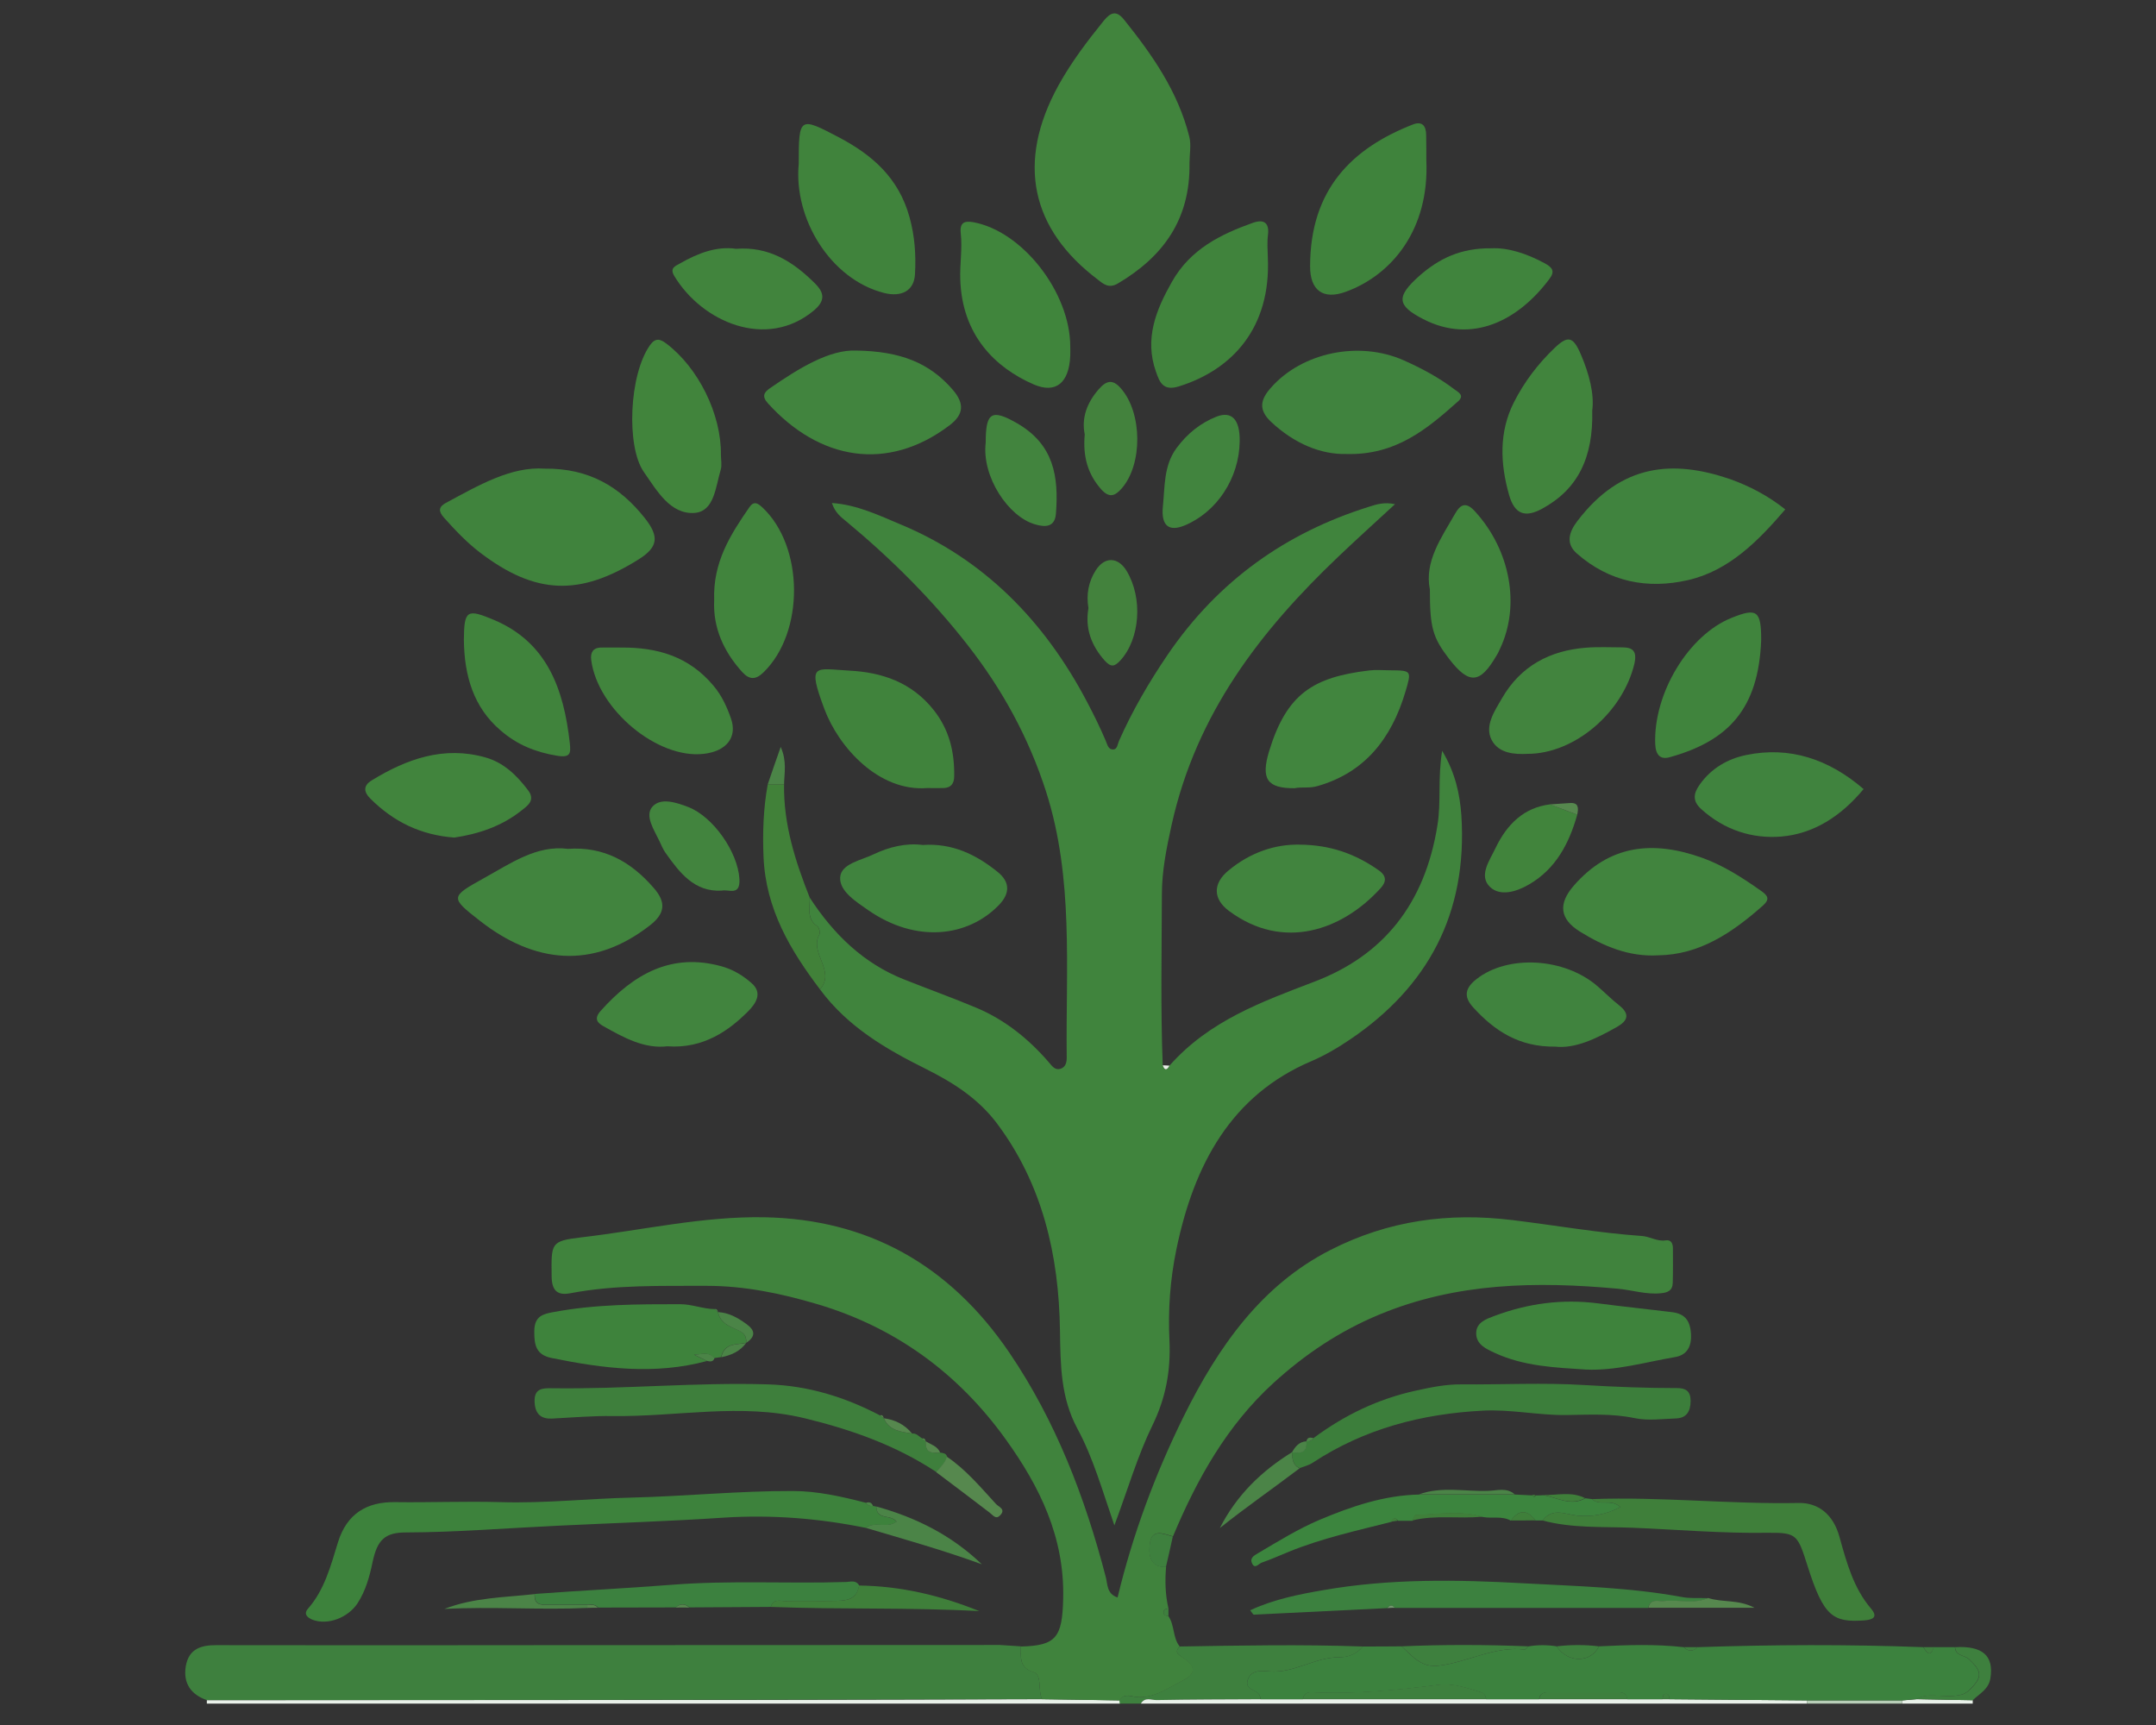 <?xml version="1.0" encoding="utf-8"?>
<!-- Generator: Adobe Illustrator 27.7.0, SVG Export Plug-In . SVG Version: 6.00 Build 0)  -->
<svg version="1.1" id="圖層_1" xmlns="http://www.w3.org/2000/svg" xmlns:xlink="http://www.w3.org/1999/xlink" x="0px" y="0px"
	 viewBox="0 0 1280 1024" style="enable-background:new 0 0 1280 1024;" xml:space="preserve">
<rect x="0" y="0" width="1280" height="1024" fill="#333333" stroke="none"/>
<style type="text/css">
	.st0{fill:#3E803E;}
	.st1{fill:#E9F1E9;}
	.st2{fill:#B8CEB7;}
	.st3{fill:#40843D;}
	.st4{fill:#40833D;}
	.st5{fill:#3C823E;}
	.st6{fill:#41843D;}
	.st7{fill:#3D823C;}
	.st8{fill:#40833E;}
	.st9{fill:#41843E;}
	.st10{fill:#40833C;}
	.st11{fill:#3F833C;}
	.st12{fill:#40853C;}
	.st13{fill:#3E833C;}
	.st14{fill:#41853E;}
	.st15{fill:#3E7F3C;}
	.st16{fill:#41843C;}
	.st17{fill:#3C7E3B;}
	.st18{fill:#3F7F3A;}
	.st19{fill:#42843E;}
	.st20{fill:#3C813F;}
	.st21{fill:#3C853E;}
	.st22{fill:#418139;}
	.st23{fill:#43823D;}
	.st24{fill:#4B8447;}
	.st25{fill:#56884E;}
	.st26{fill:#71996D;}
</style>
<g>
	<g>
		<path class="st0" d="M700.4,977.4c36.2-0.6,72.5-1.3,108.7,0c-3.6,4.7-9.2,6.5-14,6.4c-14.4-0.1-26.8,9.6-41.5,8.4
			c-3.7-0.3-10.7-1.4-12.8,4.9c-2.3,6.7,6.7,5.4,7.4,10.5c0.1,0.4,0.1,0.7,0.2,1.1c-20.6,0.1-41.1,0.1-61.7,0.5
			c-3.1,0.1-7-2.1-9.5,2.1c-4.2,0-8.4,0-12.6,0c-0.1-0.6-0.1-1.3-0.2-1.9c1.8-3,4.8-3.1,7.4-2.5c11.5,2.6,20.4-4.3,29.8-9
			c8.5-4.2,8.4-8.6,0.4-14C699.8,982.3,696.9,980.9,700.4,977.4z"/>
		<path class="st1" d="M664.6,1009.4c0,0.6,0.1,1.3,0.2,1.9c-180.7,0-361.3,0-542,0c0-0.7,0-1.3,0-2c109.3-0.1,218.6-0.1,327.9-0.2
			c56-0.1,112.1-0.2,168.1-0.4C634,1008.9,649.3,1009.1,664.6,1009.4z"/>
		<path class="st1" d="M677.3,1011.3c2.5-4.2,6.3-2,9.5-2.1c20.6-0.4,41.1-0.4,61.7-0.5c8.4,0,16.7,0,25.1,0c36.3,0,72.5,0,108.8,0
			c10.5,0,20.9,0,31.4,0c17.4,0,34.9,0,52.3,0c7,0,14,0,20.9,0c1.4,0,2.8,0,4.2,0c27.2,0.2,54.3,0.5,81.5,0.7
			c0.1,0.6,0.1,1.3,0.1,1.9C941,1011.3,809.1,1011.3,677.3,1011.3z"/>
		<path class="st2" d="M1072.8,1011.3c0-0.6,0-1.3-0.1-1.9c18.9,0,37.8,0,56.7,0c-0.1,0.6-0.2,1.3-0.1,1.9
			C1110.5,1011.3,1091.6,1011.3,1072.8,1011.3z"/>
		<path class="st1" d="M1129.3,1011.3c0-0.7,0-1.3,0.1-1.9c2.8-0.2,5.5-0.4,8.3-0.7c11.2,0.2,22.3,0.4,33.5,0.6c0,0.7,0,1.3,0,2
			C1157.2,1011.3,1143.2,1011.3,1129.3,1011.3z"/>
		<path class="st3" d="M480.7,532.8c14.3,22,32.2,39.2,56,48.6c14.3,5.7,28.8,10.9,43.1,16.9c16.6,7,30.7,18.2,42.8,32.2
			c1.9,2.2,3.6,4.9,6.9,4c3.2-1,3.9-3.9,3.8-7.1c-0.6-52.7,4.2-105.9-12.2-157.3c-10.3-32.2-26.1-60.9-46.4-86.9
			c-21.5-27.6-45.9-51.8-72.3-73.7c-3.2-2.6-6.7-5.3-8.5-10.9c15,1,28,7.4,41,12.8c48.8,20.4,85,56.7,110.6,105.5
			c3.9,7.4,7.6,14.9,10.9,22.7c1.1,2.5,1.5,5.3,4.4,5.3c2.6,0,2.7-3.2,3.5-5c8-18.1,17.9-35,28.9-51.2
			c30.2-44.3,70.6-72.5,119.3-87.8c4.7-1.5,9.2-3,15.7-1.6c-11.7,10.8-22.8,20.8-33.6,31.1c-45.9,43.7-84.3,92.9-99,159.2
			c-3,13.6-5.8,27.2-5.8,41.4c-0.1,33.8-0.8,67.6,0.5,101.4c1.2,3.4,2.5,2.9,4,0.2c23.6-26.7,54.8-37.9,85.9-49.8
			c40.9-15.5,65.7-46,73.2-92.9c2.3-14,0.1-28,2.8-44.2c7.8,13,10.5,25.7,11.4,38.3c3.8,58.8-20.4,102-65.7,132.8
			c-7.5,5.1-15.3,9.7-23.5,13.2c-47.2,20.1-69.5,60.9-80,111.7c-3.7,17.9-5,36-4.1,54.2c0.8,17.9-2.2,34-10.1,50.2
			c-8.8,18-14.5,37.7-22.6,59.4c-7.3-21.2-12.7-40.3-21.9-57.3c-10-18.5-10.1-37.9-10.4-58.2c-0.6-45-10.5-87.2-37.4-123.1
			c-11.3-15-26.3-24.4-42.3-32.4c-23.5-11.7-46.2-24.8-62.8-47.2c9.7-10.9-6.6-21.6-0.3-32.6c0.6-1-0.2-4.2-1.3-4.9
			C478.8,545.5,480.9,538.8,480.7,532.8z"/>
		<path class="st4" d="M664.6,1009.4c-15.3-0.2-30.6-0.5-45.9-0.7c-2.7-5.1,0.2-14.4-5-16c-8.9-2.7-7.5-8.9-7.6-15.3
			c20.8-0.5,24.6-5.2,25.1-28.4c0.9-36.6-14.1-66.7-33.9-94.3c-28.8-40.2-66.5-67-112-80.5c-21.5-6.4-43.3-10.9-65.8-10.9
			c-27,0.1-54.1-0.7-80.9,4.4c-7,1.3-11-0.8-11.1-10c-0.2-19.9-0.7-21,17.8-23.2c36.2-4.2,72-12.6,108.7-11.9
			c60.8,1.2,109.6,27.8,145.4,80.6c27.2,40.1,44.7,85.3,57.1,133c1.1,4.1,0.5,10,7,12.1c9-37.5,22.3-73.1,39.1-107.2
			c20.6-41.7,46.4-78.3,87.3-99.1c34.3-17.5,70.2-22.4,108.2-17.7c25.5,3.1,50.9,7.6,76.6,9.4c4.8,0.3,9.1,3.4,14.2,2.6
			c3.1-0.5,4.3,1.7,4.3,4.8c0,6.8,0.1,13.5-0.1,20.3c-0.1,4.8-3,5.9-7,6.3c-8.7,0.9-17.1-1.9-25.7-2.7
			c-48.2-4.4-95.7-3.7-141.6,15.4c-23.3,9.7-44,23.4-63,40.8c-27.2,24.9-45,56.4-59.4,90.8c-5.2-1.4-12.2-4.7-13.6,3.6
			c-1,5.9-0.7,15.1,9.5,14.5c-0.7,8.3-0.5,16.6,1.4,24.7c-1.3,0.2-2.9,0.4-2.9,2.3c0,1.9,1.6,2,2.9,2.3c3.7,5.3,2.5,12.9,6.7,18
			c-3.5,3.5-0.6,4.9,1.8,6.5c8,5.3,8.1,9.7-0.4,14c-9.4,4.7-18.3,11.6-29.8,9C669.4,1006.2,666.4,1006.4,664.6,1009.4z"/>
		<path class="st0" d="M606.1,977.3c0.1,6.4-1.4,12.6,7.6,15.3c5.2,1.6,2.3,10.9,5,16c-56,0.1-112.1,0.3-168.1,0.4
			c-109.3,0.1-218.6,0.2-327.9,0.2c-9-3.2-14.1-9.6-12.4-20.1c1.8-10.5,9.3-12.5,18-12.5c65.5,0.1,131,0.1,196.6,0
			c89.6,0,179.1-0.1,268.7-0.1C597.8,976.7,602,977.1,606.1,977.3z"/>
		<path class="st5" d="M1137.7,1008.7c-2.8,0.2-5.5,0.4-8.3,0.7c-18.9,0-37.8,0-56.7,0c-27.2-0.2-54.3-0.5-81.5-0.7
			c-0.2-1.4-0.4-3.2-2.1-3.2c-1.7,0-1.9,1.7-2.1,3.2c-7,0-14,0-20.9,0c-0.5-3.3-2.5-4.1-5.3-4.1c-13.9,0-27.9,0-41.8,0
			c-2.7,0-4.8,0.9-5.3,4.1c-10.5,0-20.9,0-31.4,0c-0.3-1.9-1.1-3.5-3-4.1c-8.3-2.5-16.7-5.5-25.3-4.4c-25,3.2-50,5.7-75.3,4.4
			c-2.7-0.1-4.7,0.9-5.2,4.1c-8.4,0-16.7,0-25.1,0c-0.1-0.4-0.1-0.7-0.2-1.1c-0.7-5-9.7-3.7-7.4-10.5c2.1-6.3,9.1-5.2,12.8-4.9
			c14.7,1.2,27.1-8.5,41.5-8.4c4.8,0,10.3-1.7,14-6.4c7.7,0,15.3,0,23-0.1c6.4,5.8,11.7,12.8,22.1,11.5c17.2-2.1,33.1-11.7,50.9-9.6
			c0.7,0.1,1.6-1.2,2.4-1.9c5.6-0.9,11.1-0.9,16.7,0c6.5,10,20.2,10,25.1,0c16.8-0.8,33.5-1.4,50.3,0.5c2.8,2.7,5.5,2.7,8.2,0
			c44.7-1.5,89.4-1.7,134,0c2.1,3.1,4.2,6.5,6.2,0c4.2,0,8.4,0,12.6,0c0.4,5.4,5.6,4.6,8.3,7.1c7.9,7.4,8.1,10.6,0.3,18.3
			c-3.2,3.1-6.6,3.3-10.4,3.6C1151.8,1007.4,1144.5,1004.8,1137.7,1008.7z"/>
		<path class="st6" d="M706.2,96.9c0.5,33.8-16.1,55.7-42.4,71.3c-5.5,3.3-8.7,0.4-12-2.2c-39.4-29.7-48.8-69.3-23.3-115.5
			c7.6-13.7,17-26.1,26.8-38.2c4-4.9,7.4-6.3,11.9-0.8c16.7,20.8,32.1,42.6,38.9,69.7C707.3,86.2,706.2,91.7,706.2,96.9z"/>
		<path class="st7" d="M514.1,907c-27.9-5.7-56-7.9-84.3-6.1c-32.9,2.2-65.8,3.2-98.6,4.8c-30.1,1.4-60.1,3.9-90.2,4
			c-12.3,0-17,4.2-19.8,17.6c-1.8,8.6-4.1,17-8.9,24.4c-5.8,8.8-17.9,13.2-26.8,9.8c-2.8-1.1-5.5-3.3-2.7-6.5
			c9.8-11.1,13.5-25.3,17.8-39.3c5.3-17.3,17.3-24.2,33.8-24c20.9,0.3,41.9-0.6,62.8,0c26.1,0.8,52-2.1,78-2.7
			c31.8-0.8,63.6-4,95.4-3.9c14.7,0,29.2,3.3,43.5,7c1,1.6,2.6,1.9,4.2,1.9c0.7,0,1.3,0.2,2,0.4c0,8.3,8.8,4.3,12,9
			C526.2,907.6,519.4,902.8,514.1,907z"/>
		<path class="st4" d="M323.4,278.2c26.2-0.3,44.6,10.7,59.3,29.2c8.9,11.2,8,17.4-3.6,24.7c-34.7,21.7-60.9,21.2-94-4
			c-8-6.1-14.9-13.4-21.6-20.9c-3.3-3.7-3.1-6.3,1.1-8.6C284.1,288.1,303.4,276.8,323.4,278.2z"/>
		<path class="st8" d="M1059.9,302.4c-16.2,18.9-33.6,36.5-57.9,42c-23.8,5.4-46.4,1.2-65.8-15.8c-6.9-6-4.6-12.9,0.2-19.2
			c26.1-34.4,57.1-36.5,90.7-25C1038.6,288.5,1049.6,294.2,1059.9,302.4z"/>
		<path class="st9" d="M984.4,567.1c-17.1,1-32.3-5.3-46.6-14.2c-11.8-7.4-12.8-16.4-3.5-27.1c21-24.2,46.8-27.2,76.5-16.5
			c12.2,4.4,23.5,11.6,34.4,19.3c4.2,2.9,5.9,5,1.4,9C1028.5,553.6,1009.1,566.8,984.4,567.1z"/>
		<path class="st9" d="M337.2,503.9c21.4-1.5,37.5,7.7,51,23.3c7.4,8.5,6.6,15.1-2.2,22c-34.1,26.7-68.9,22.6-101.1-2.6
			c-17.7-13.8-17.6-14.2,2.2-25.2C303.2,512.5,318.7,501.5,337.2,503.9z"/>
		<path class="st9" d="M508.4,208.1c26.2,0.4,43.4,7.3,57.1,23.1c7.2,8.3,6.8,14.8-1.8,21.3c-36.9,27.9-77.3,20.6-107.8-13.1
			c-3.8-4.2-2.2-6.5,1-8.8C474.5,218.4,492.6,207.4,508.4,208.1z"/>
		<path class="st8" d="M799.4,269.5c-14.9,0.4-30.9-6-44.9-19.2c-7.7-7.3-6-13.4,0.1-20.2c18.3-20.8,52.2-28.1,79-16.1
			c10.3,4.6,20.5,10,29.7,17c2.6,1.9,6.4,3.7,2.3,7.3C847.3,254.6,828.7,270.3,799.4,269.5z"/>
		<path class="st10" d="M474.2,97.3c0-28,0.4-28.1,23.8-15.8c19.5,10.3,35.5,23.8,42,47.5c3.1,11.2,3.9,22.5,3.2,34
			c-0.6,9.7-8.1,13.5-18.4,10.9C493.1,165.8,471.1,129.9,474.2,97.3z"/>
		<path class="st11" d="M846.8,95c1.9,41.2-20.4,68.2-47.8,78.2c-13.4,4.9-21.3-0.7-21.2-15.3c0.1-45.8,25.2-70,61-84
			c5.4-2.1,7.9,0.6,7.9,6.4C846.8,85.3,846.8,90.1,846.8,95z"/>
		<path class="st10" d="M752.7,152.8c1.9,41.4-20.7,66.6-52.9,76.6c-9.6,3-11.5-3.1-13.5-8.7c-7-19.6,0.1-36.9,9.4-53.3
			c11-19.6,29.2-28.4,48.3-35.2c4.8-1.7,9.8-1.3,8.8,7.1C752.2,143.7,752.6,148.3,752.7,152.8z"/>
		<path class="st12" d="M635.4,205.7c0,1.9,0.1,3.8,0,5.6c-0.7,15.9-8.5,22.6-21.7,16.9c-22.8-9.9-42.6-29.2-43.6-62.5
			c-0.3-9.1,1.3-18.1,0.3-27.1c-0.8-6.9,2.6-7.5,7.4-6.7C607,137.2,635.4,173.6,635.4,205.7z"/>
		<path class="st13" d="M941.5,813c-18.3-1.2-36.8-1.9-54.1-9.9c-4.9-2.3-11.1-4.9-11-11.8c0.1-6.4,6.2-8.4,11-10.2
			c19.9-7.4,40-10.1,61.3-7.4c14.5,1.9,29.2,3.4,43.8,5.2c7.3,0.9,10.8,4.4,11.4,12.6c0.6,8.2-2.7,13-9.5,14.1
			C976.8,808.6,959.5,813.8,941.5,813z"/>
		<path class="st14" d="M768.6,467.9c-16.2,0.1-20.2-5.3-15.1-22.1c10.5-34.2,26.3-43.8,59.3-47.8c4.1-0.5,8.4-0.1,12.5-0.1
			c12.8,0.1,12.8,0.2,9.1,12.7c-8.4,28.3-24.5,48.1-52.1,56C777.4,468.1,772.7,467,768.6,467.9z"/>
		<path class="st15" d="M541.5,851c2.6-0.4,4.1,1.9,6.1,2.9c0.7,0.6,1.4,1.1,2.1,1.7l0,0c-0.6,7.3,4.1,6.9,8.6,6.7
			c1.6,0.3,3.3,0.3,4,2.4c-1,3.9-4.1,6.3-6.3,9.2c-24.2-16-50.7-25.3-78.3-32c-37.9-9.2-75.9-0.8-113.8-1.3
			c-11.9-0.2-24.1,0.9-36.2,1.5c-6.2,0.3-9.9-2.5-10.3-9.5c-0.5-8.5,4.7-8.6,10.3-8.5c42.8,0.6,85.4-3.6,128.2-2.3
			c23.6,0.7,45.6,7.4,66.7,18.5c0.7,0.6,1.5,1.2,2.2,1.8c0,0-0.1-0.1-0.1-0.1C528.1,849.6,535,849.8,541.5,851z"/>
		<path class="st6" d="M945.3,243.7c0.7,28.1-8.7,46.8-29.6,58.2c-10.2,5.6-16.5,3.5-19.8-8.2c-5.2-18.4-6.1-37.1,2.9-54.9
			c6.2-12.2,14.3-22.8,23.9-32c8.1-7.8,11.2-7.2,15.8,3.5C943.5,221.9,946.6,234,945.3,243.7z"/>
		<path class="st16" d="M428,269.9c0,3,0.7,6.2-0.1,8.9c-3.1,10.3-3.8,25-15.8,25.7c-14.2,0.8-22.1-13.2-29.9-24.4
			c-10.5-15.1-8.7-57.8,3.7-75.2c3.2-4.5,6-3.7,9.5-1.1C414.5,218.1,428.3,245.8,428,269.9z"/>
		<path class="st17" d="M779.8,853.7c18.4-13.7,38.5-23.3,60.4-28.1c9-2,18.1-3.9,27.4-3.8c24.4,0.2,48.8-1.1,73.1,0.4
			c18.3,1.1,36.7,1.8,55,1.8c5,0,8,1.7,8,7.6c0,6.3-2.5,10.1-8.4,10.4c-8.4,0.3-17,1.5-25-0.2c-13.5-2.8-27-2-40.4-1.8
			c-16.6,0.2-33-3.5-49.7-2.6c-36,1.9-70,10.6-101,31c-2.3,1.5-5,2.1-7.6,3.1c-4.1-1.7-4.4-5.6-4.6-9.5c0,0-0.1,0.1-0.1,0.1
			c4.6,0.4,9.3,1,8.6-6.6c0,0,0,0,0,0C777.2,855.7,778.8,855.4,779.8,853.7z"/>
		<path class="st10" d="M550.5,467.8c-28.8,2.3-52.6-24.2-61.1-47c-10.3-27.6-5.6-23.8,14.9-22.7c19,1,36.9,6.7,50.2,23.6
			c9,11.5,12.2,24.4,12,39c0,4.7-2.1,6.9-6.2,7.1C556.7,467.9,553.2,467.8,550.5,467.8z"/>
		<path class="st13" d="M419.8,807.9c-31,8.4-61.7,4.5-92.5-1.8c-9-1.9-10.2-7.6-10.1-16c0.1-8.9,5.3-10.1,11.3-11.2
			c24.9-4.7,50.1-4.7,75.3-4.7c7,0,13.5,2.8,20.3,2.9c0.7,0.6,1.5,1.2,2.2,1.8c0,0-0.1-0.1-0.1-0.1c1.4,6.4,6.5,8.4,11.1,10.4
			c3.7,1.6,6.1,3.3,5.6,7.9c0,0,0,0,0,0c-5.7,1.3-12.8-0.1-14.8,8.5c-1.4,0.2-2.7,0.4-4.1,0.6c-3.1-3.8-6.8-2.3-11.9-2
			C415.8,806,417.8,807,419.8,807.9z"/>
		<path class="st9" d="M771.4,501.4c18.4,0.1,33.3,5.5,47.1,15.2c5.3,3.7,4.2,7.3,1.1,10.7c-22.8,25.1-57.8,37.3-89.9,13.5
			c-9.7-7.2-9.7-16.4-0.3-24.1C742.3,506,757.1,501.1,771.4,501.4z"/>
		<path class="st8" d="M547.8,501.6c17.5-1.2,31.6,5.6,44.5,16c7.3,5.9,7.5,12.6,0.8,19.6c-18.6,19.2-49.3,22.7-77.5,3.2
			c-7.3-5.1-17.3-11.3-16.8-19.6c0.5-8.1,12.5-10.1,19.7-13.6C527.9,502.7,538.1,500.3,547.8,501.6z"/>
		<path class="st18" d="M945.2,889.9c41-1.5,81.8,3.1,122.8,2.3c11.3-0.2,20.4,6.6,24.1,20.2c4.2,15.1,8.3,30.3,18.7,42.5
			c4.3,5,1.2,6.6-4,7c-18.6,1.3-24.1-2.2-33.6-32.1c-6-18.8-6.3-20.1-24-19.9c-26.7,0.4-53.4-1.9-80-3c-17.7-0.7-35.8,0.4-53.4-4.3
			c6-7.9,13.6-3.6,20.6-2.9c8.8,0.8,16.8-0.5,25.6-5.1C956,889.3,949.7,894.3,945.2,889.9z"/>
		<path class="st19" d="M906.9,447.5c-7.6,0.4-17.1-0.2-21.3-8.2c-4.4-8.4,1.8-17.3,6-24.6c11.3-19.7,28.9-28.5,49.8-30.2
			c7.3-0.6,14.6-0.2,21.9-0.2c6.2,0,8.7,2.4,7,9.8C963.4,422.9,934.9,447.5,906.9,447.5z"/>
		<path class="st6" d="M848.9,349.9c-3.3-16.6,6.7-30.5,15-45c3.4-6,6.8-6.9,11.9-1.2c20.8,22.8,27,55.7,14.7,81.5
			c-0.6,1.3-1.2,2.7-2,3.9c-9.8,16.9-16.3,17.4-28.2,2C850.6,378.4,848.9,372.7,848.9,349.9z"/>
		<path class="st6" d="M369.1,384.4c20.9-0.1,39.9,5.1,54.6,22.8c4.8,5.7,7.8,12.3,10.2,19.1c4.1,11.4-2.7,19.7-16.1,21.2
			c-27.5,3.2-63-26.4-66.8-55.7c-0.6-4.7,1.3-7.2,5.5-7.4C360.7,384.3,364.9,384.4,369.1,384.4z"/>
		<path class="st8" d="M1106.4,468.4c-13.4,16.2-29.8,26.6-48.9,28.2c-17.1,1.4-33.7-3.8-47.5-16.3c-5.3-4.8-4.6-9.3-1-14.4
			c7-10,17-15.5,27.7-17.7C1062.4,442.9,1085.6,450.5,1106.4,468.4z"/>
		<path class="st6" d="M424,356.2c-0.8-22.5,9.7-38.9,20.9-55.1c2.7-3.9,5-2.4,7.7,0.1c24.8,23.2,25.1,74.2,0.7,97.9
			c-4.6,4.5-8.3,4.5-12.5,0C429.7,386.9,423.2,372.7,424,356.2z"/>
		<path class="st6" d="M269.7,497.2c-20.1-1.5-36.2-9.5-49.9-23.2c-3.9-3.9-4.2-7.6,0.8-10.7c21-12.9,43-20.6,67.5-13.7
			c10.8,3,18.6,10.5,25.4,19.5c4.5,5.9-0.2,9.1-3.6,11.8C297.6,490.8,283.3,495.2,269.7,497.2z"/>
		<path class="st9" d="M396.2,621.1c-13.7,1.6-25.8-5.1-37.9-11.9c-3.4-1.9-6-4.3-1.7-9.1c19.8-22.2,42.3-34.6,71.7-26.5
			c6.9,1.9,12.8,5.5,17.9,10c6.8,5.9,2.5,12.2-2.2,16.9C433.1,611.4,417.9,622.7,396.2,621.1z"/>
		<path class="st3" d="M1045.6,379.8c-1.5,41.3-19.8,60.1-54.3,69.7c-5.3,1.5-8.3-1-8.6-7.7c-1.2-30,19.7-64.9,45.5-75.1
			C1043.1,360.7,1045.6,362.6,1045.6,379.8z"/>
		<path class="st8" d="M923.4,621.3c-21.5,0.3-36-9.3-48.7-23.2c-6.2-6.7-4.6-11.8,1.9-16.9c18.6-14.6,52.2-12.8,71.9,4.3
			c4.3,3.7,8.3,7.8,12.8,11.3c6.9,5.5,4.7,9.4-1.5,12.9C947.5,616.7,935,622.6,923.4,621.3z"/>
		<path class="st10" d="M275.4,379.7c0.1-17.9,2.1-18.3,18.1-11.6c31.2,13.3,41.2,40.7,44.8,73.1c0.6,5.9,0.5,8.8-7.7,7.4
			c-12.7-2.1-23.6-6.5-33.4-15C281.1,419.9,275.6,401,275.4,379.7z"/>
		<path class="st20" d="M823.7,954.6c-26.4,1.3-52.8,2.6-79.3,3.9c-0.4,0-0.9-1-2.2-2.6c14.3-6.6,29.1-9.5,43.7-12
			c39.5-6.9,79.4-6.2,119.1-4c31.1,1.7,62.5,2.4,93.4,8.1c5.1,1,10.4,0.5,15.6,0.7c-8.5,3.9-17.5,0.9-26.2,1.8
			c-3.4,0.4-7.9-1.9-9.3,4c-50.2,0-100.4,0-150.6,0C826.5,952.5,825.1,952.7,823.7,954.6z"/>
		<path class="st6" d="M437,147.7c19.5-1.5,33.9,7.6,46.9,20.6c5.5,5.5,6.2,10.2-0.7,16c-28.1,23.5-66.4,6.9-82.9-20.5
			c-2.7-4.6,0.3-5.7,3.2-7.3C414.3,150.3,425.5,146,437,147.7z"/>
		<path class="st3" d="M885.4,147.4c9.6-0.5,20.9,3,31.7,8.9c4.3,2.3,6.3,4.6,2.9,9.1c-18.3,24.7-45.9,39.1-75.1,24
			c-15.8-8.1-15.9-13.4-2.4-25.5C854.4,153.4,867.3,147.2,885.4,147.4z"/>
		<path class="st21" d="M945.2,889.9c4.5,4.4,10.8-0.5,16.8,4.7c-8.7,4.6-16.8,5.9-25.6,5.1c-7-0.7-14.6-5-20.6,2.9
			c-1.4,0-2.8,0-4.2,0c-4.9-6.5-9.8-6.6-14.6,0.1c-5.4-3-11.3-1.1-16.8-2.2c-13.1-3.9-26.4-1.5-39.6-1.1c-0.7,0-1.4,2.2-2.1,3.4
			c-2.8,0-5.6,0-8.4,0c-1.7-2.1-3-1.8-4,0.6c-20.5,5.2-41.1,9.7-60.8,17.7c-5.4,2.2-10.7,4.6-16.2,6.5c-1.9,0.7-4.3,4.3-5.9,0.1
			c-1.3-3.2,2-4.6,3.7-5.7c11.9-7,23.6-14.3,36.3-19.7c19.2-8.1,38.6-14.7,59.4-15.1c19,0,38,0,56.9,0c3.4,0.2,6.9,0.3,10.3,0.5
			c0.7,1.1,1.3,1.1,2,0c1.4,0,2.9,0,4.3-0.1c8.3,1.2,16.4,6.8,25.1,1.8C942.4,889.5,943.8,889.7,945.2,889.9z"/>
		<path class="st20" d="M457.6,953.9c-16.1,0.1-32.1,0.2-48.2,0.3c-2.8-2.4-5.5-2.4-8.2,0c-15.4,0-30.8,0.1-46.1,0.1
			c-1.7-2.2-4-1.7-6.2-1.7c-8,0-16-0.1-24,0c-4.3,0.1-7.8-0.4-7.4-6.4c26.9-2,53.9-3.3,80.8-5.4c34.8-2.8,69.5-0.6,104.2-1.7
			c2.5-0.1,5.7-1.3,7.6,2.1c-1.4,8.3-7.4,9-13.4,9.1c-10.1,0.2-20.1-0.1-30.2,0.1C463.2,950.5,459.1,948.8,457.6,953.9z"/>
		<path class="st9" d="M736,262c-0.3,21.9-13.6,42.1-32.9,50c-8.9,3.6-13.9,0.4-12.7-11.4c1.2-11.6,0.4-24.2,8.1-34.6
			c6.4-8.7,14.4-15,23.8-18.7C731.4,243.8,736.2,249.2,736,262z"/>
		<path class="st22" d="M480.7,532.8c0.2,6.1-2,12.7,4.5,17c1,0.7,1.9,3.9,1.3,4.9c-6.3,11,10,21.7,0.3,32.6
			c-17.5-23.1-32.2-47.6-33.5-78.7c-0.6-14.4-0.1-28.8,2.5-43c3.2,0,6.5,0,9.7,0C465.1,489.4,472.2,511.3,480.7,532.8z"/>
		<path class="st19" d="M585.2,262.8c0-18,3.4-20.3,18.7-11.5c21.8,12.6,24.7,31.6,23,53.6c-0.6,8-6.2,8.2-12.3,6.4
			C598.6,306.8,582.8,282.9,585.2,262.8z"/>
		<path class="st16" d="M936.4,483.6c-4.9,17.4-12.9,32.2-28.4,41.3c-7.8,4.6-17.3,7.3-23.3,1.7c-7.1-6.7-0.3-15.8,3.2-23.2
			c6.8-14.2,16.9-24,32.3-25.9C925.5,479.6,931,481.6,936.4,483.6z"/>
		<path class="st19" d="M428.5,528.7c-16.3,0.9-25-10.6-33.5-22.6c-1.4-2-2.4-4.5-3.5-6.8c-3.1-6.6-8.9-15-4.2-20.4
			c4.9-5.6,14.1-2.6,21.4,0.2c14.6,5.7,29.4,26.6,30.3,42.8C439.5,532.2,432.5,527.7,428.5,528.7z"/>
		<path class="st23" d="M644,257.9c-2-9.8,1.3-18.7,8.1-26.6c4.5-5.2,8.3-6.7,13.5-0.6c12.6,14.5,12.9,44.9,0.3,59.3
			c-4.1,4.7-7.5,5.6-12.1,0.5C645.8,281.5,642.8,271,644,257.9z"/>
		<path class="st23" d="M646.2,361c-1.4-8.2,0.1-15.8,4.3-22.4c5.3-8.3,13.2-8.1,18.3,0.2c9.9,16.3,8,40.6-3.7,53.3
			c-3.5,3.8-5.6,4-9.2,0.1C647.9,383.2,644.1,373.1,646.2,361z"/>
		<path class="st18" d="M457.6,953.9c1.5-5.2,5.6-3.4,8.8-3.5c10.1-0.2,20.1,0.1,30.2-0.1c6-0.1,12.1-0.7,13.4-9.1
			c24.6,0.3,48.2,5.8,71.4,15.2C540,954.1,498.8,955.5,457.6,953.9z"/>
		<path class="st24" d="M514.1,907c5.3-4.3,12.1,0.6,18.2-3.7c-3.2-4.6-12-0.7-12-9c23.2,6.4,44.5,16.9,62.6,34.3
			C560.2,920.3,537.1,913.8,514.1,907z"/>
		<path class="st24" d="M767,862.1c0.2,3.9,0.5,7.8,4.6,9.5c-15.7,11.9-31.9,23.1-47.4,35.5C734.3,887.3,749.2,873.1,767,862.1z"/>
		<path class="st0" d="M907.5,977.3c-0.8,0.7-1.7,2-2.4,1.9c-17.8-2.1-33.7,7.5-50.9,9.6c-10.4,1.3-15.6-5.7-22.1-11.5
			C857.2,976.2,882.4,976.3,907.5,977.3z"/>
		<path class="st24" d="M317.4,946.3c-0.4,6,3.1,6.5,7.4,6.4c8-0.1,16,0,24,0c0,0.6,0,1.2,0,1.8c-28.3,1.3-56.6-0.9-85,0.6
			C281.3,948.3,299.4,948.3,317.4,946.3z"/>
		<path class="st25" d="M555.8,873.9c2.3-2.9,5.3-5.3,6.3-9.2c11.3,7.6,20.1,18.2,29.3,28.2c1.5,1.6,6,3,2.3,6.7
			c-2.5,2.6-4.2-0.2-6.2-1.7C577.1,889.9,566.4,881.9,555.8,873.9z"/>
		<path class="st0" d="M1137.7,1008.6c6.8-3.9,14.1-1.3,21.2-1.8c3.8-0.3,7.2-0.5,10.4-3.6c7.8-7.6,7.6-10.9-0.3-18.3
			c-2.7-2.5-7.9-1.7-8.3-7.1c16.3-0.9,23.1,5,21,18.4c-1,6.6-6.5,9.2-10.5,13.1C1160,1009.1,1148.9,1008.9,1137.7,1008.6z"/>
		<path class="st25" d="M978.6,954.4c1.4-5.9,5.9-3.6,9.3-4c8.7-1,17.6,2,26.2-1.8c8.5,2.8,17.8,0.7,27.5,5.8
			C1019.7,954.4,999.1,954.4,978.6,954.4z"/>
		<path class="st0" d="M692.2,930.2c-10.2,0.6-10.5-8.6-9.5-14.5c1.4-8.3,8.3-5,13.6-3.6C695,918.1,693.6,924.2,692.2,930.2z"/>
		<path class="st0" d="M949.3,977.3c-5,10-18.6,10-25.1,0C932.6,976.3,941,976.3,949.3,977.3z"/>
		<path class="st24" d="M443,797.2c0.5-4.6-1.9-6.3-5.6-7.9c-4.6-2.1-9.8-4.1-11.1-10.4c6.2,0.3,11.5,3.2,16.6,6.9
			C448.3,789.6,448.9,793.2,443,797.2z"/>
		<path class="st24" d="M465.5,465.6c-3.2,0-6.5,0-9.7,0c2.3-6.7,4.6-13.5,7.7-22.2C467.3,452,465.6,458.9,465.5,465.6z"/>
		<path class="st24" d="M899.3,887.1c-19,0-38,0-56.9,0c13.5-4.9,27.4-1.6,41-2.1C888.7,884.9,894.5,882.8,899.3,887.1z"/>
		<path class="st18" d="M838.4,902.6c0.7-1.2,1.4-3.4,2.1-3.4c13.2-0.4,26.5-2.8,39.6,1.1C866.3,901.8,852.2,899.1,838.4,902.6z"/>
		<path class="st18" d="M941,889.3c-8.7,5-16.8-0.6-25.1-1.8C924.3,887.7,932.9,885.2,941,889.3z"/>
		<path class="st25" d="M541.5,851c-6.4-1.2-13.4-1.4-16.8-9.1C531.3,842.8,537,845.5,541.5,851z"/>
		<path class="st18" d="M897,902.6c4.9-6.6,9.7-6.5,14.6-0.1C906.8,902.6,901.9,902.6,897,902.6z"/>
		<path class="st24" d="M428.2,805.7c2-8.7,9.1-7.3,14.8-8.5C439.3,802.3,434,804.5,428.2,805.7z"/>
		<path class="st25" d="M936.4,483.6c-5.4-2-10.8-4.1-16.3-6.1c4-0.3,8-0.5,11.9-0.8C937.3,476.3,937.2,479.7,936.4,483.6z"/>
		<path class="st24" d="M775.6,855.6c0.7,7.6-4,7-8.6,6.6C769,858.6,771.4,855.8,775.6,855.6z"/>
		<path class="st25" d="M558.2,862.3c-4.5,0.2-9.1,0.7-8.6-6.7C552.7,857.5,556.5,858.4,558.2,862.3z"/>
		<path class="st24" d="M419.8,807.9c-2-1-4-2-7.5-3.7c5.1-0.4,8.7-1.8,11.9,2C423.3,808.7,421.5,808.2,419.8,807.9z"/>
		<path class="st0" d="M1148.1,977.8c-2.1,6.5-4.2,3.1-6.2,0C1144,977.8,1146.1,977.8,1148.1,977.8z"/>
		<path class="st25" d="M401.1,954.3c2.7-2.4,5.5-2.4,8.2,0C406.6,954.2,403.9,954.3,401.1,954.3z"/>
		<path class="st0" d="M693.7,959.4c-1.3-0.2-2.9-0.4-2.9-2.3c0-1.9,1.6-2,2.9-2.3C693.7,956.4,693.7,957.9,693.7,959.4z"/>
		<path class="st0" d="M1007.9,977.8c-2.7,2.7-5.5,2.7-8.2,0C1002.4,977.8,1005.1,977.8,1007.9,977.8z"/>
		<path class="st25" d="M348.7,954.5c0-0.6,0-1.2,0-1.8c2.2,0.1,4.5-0.5,6.2,1.7C352.9,954.4,350.8,954.4,348.7,954.5z"/>
		<path class="st18" d="M825.9,903.3c1-2.5,2.4-2.7,4-0.6C828.6,902.9,827.3,903.1,825.9,903.3z"/>
		<path class="st24" d="M518.3,894c-1.7,0.1-3.2-0.3-4.2-1.9C516,891.5,517.5,891.8,518.3,894z"/>
		<path class="st26" d="M823.7,954.6c1.4-1.9,2.8-2,4.3-0.2C826.6,954.4,825.2,954.5,823.7,954.6z"/>
		<path class="st24" d="M779.8,853.7c-1,1.7-2.6,2-4.2,1.9C776.2,852.9,778,853.3,779.8,853.7z"/>
		<path class="st1" d="M694.3,632.6c-1.5,2.7-2.8,3.1-4-0.2C691.6,632.4,693,632.5,694.3,632.6z"/>
		<path class="st18" d="M911.6,887.6c-0.7,1.1-1.3,1.1-2,0C910.3,887.3,911,887.3,911.6,887.6z"/>
		<path class="st25" d="M549.6,855.7c-0.7-0.6-1.4-1.1-2.1-1.7C549,853.5,549.3,854.6,549.6,855.7z"/>
		<path class="st25" d="M524.7,842c-0.7-0.6-1.5-1.2-2.2-1.8C524,839.7,524.4,840.8,524.7,842z"/>
		<path class="st24" d="M426.3,778.9c-0.7-0.6-1.5-1.2-2.2-1.8C425.5,776.8,426,777.7,426.3,778.9z"/>
		<path class="st0" d="M773.5,1008.6c0.5-3.2,2.5-4.2,5.2-4.1c25.2,1.2,50.2-1.2,75.3-4.4c8.7-1.1,17,1.9,25.3,4.4
			c2,0.6,2.7,2.1,3,4.1C846.1,1008.6,809.8,1008.6,773.5,1008.6z"/>
		<path class="st0" d="M913.8,1008.6c0.5-3.2,2.5-4.1,5.3-4.1c13.9,0,27.9,0,41.8,0c2.7,0,4.8,0.9,5.3,4.1
			C948.6,1008.6,931.2,1008.6,913.8,1008.6z"/>
		<path class="st0" d="M987,1008.6c0.2-1.4,0.4-3.2,2.1-3.2c1.7,0,1.9,1.7,2.1,3.2C989.8,1008.6,988.4,1008.6,987,1008.6z"/>
	</g>
</g>
</svg>
